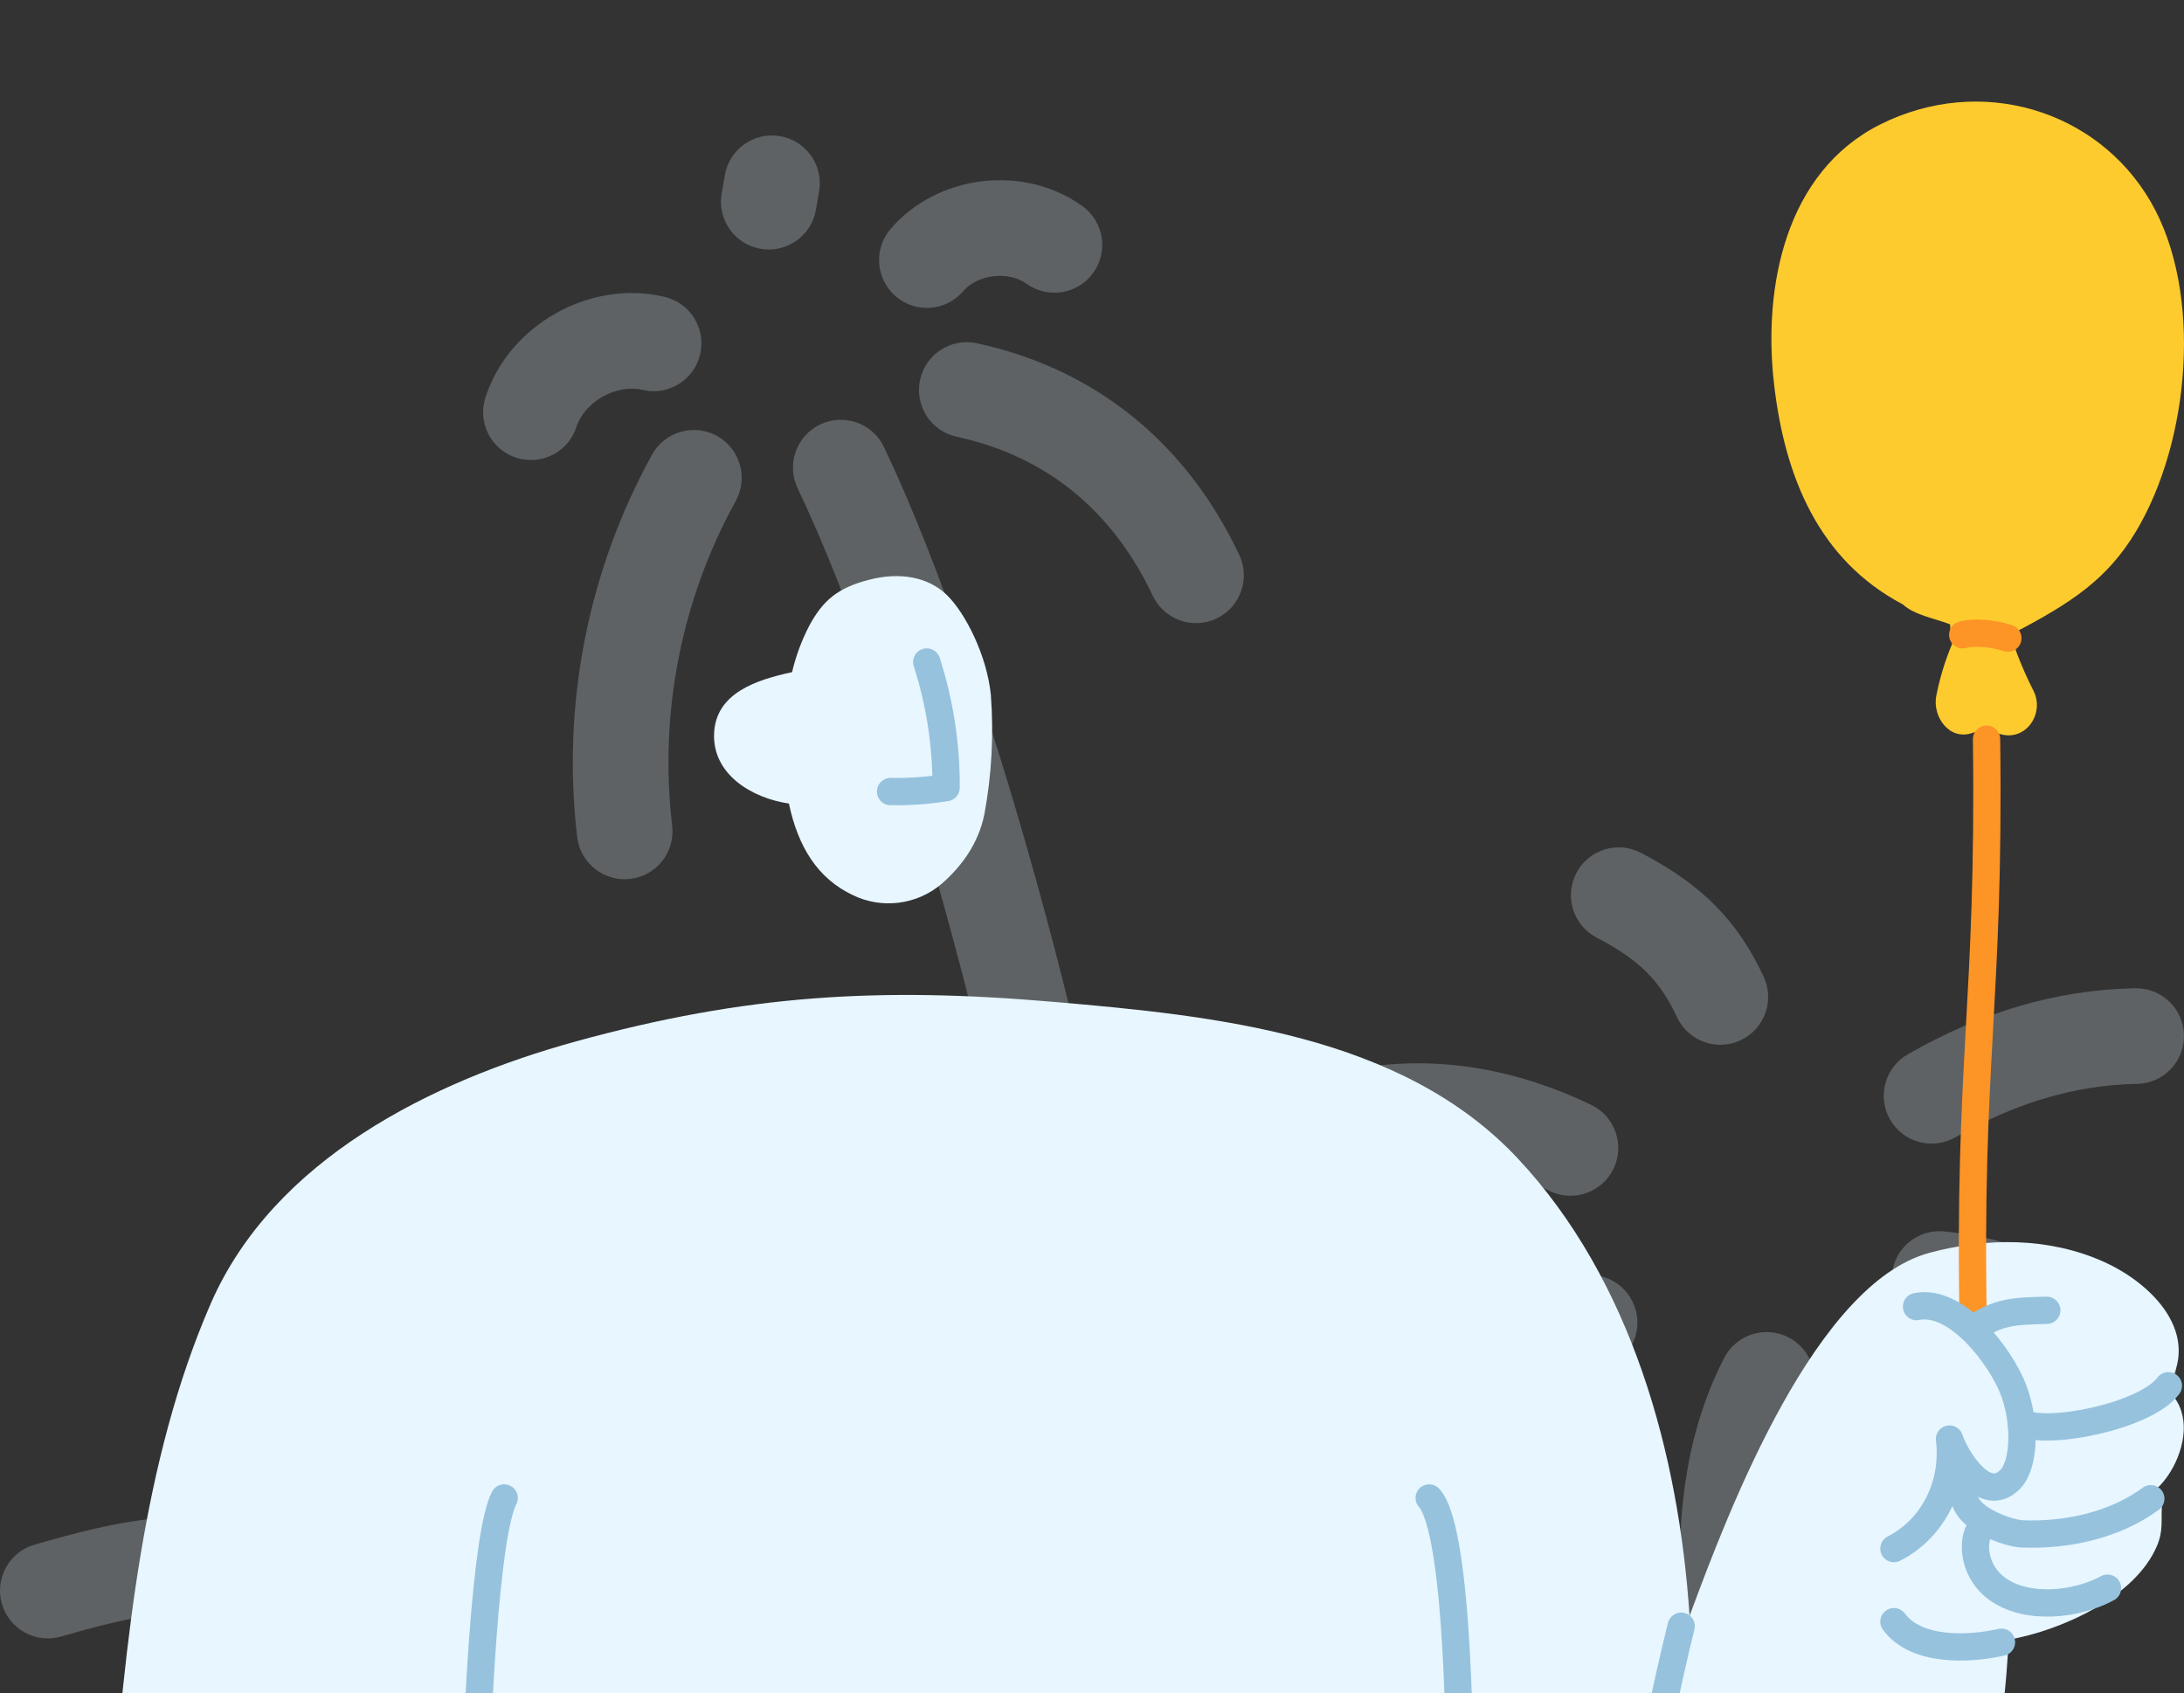 <svg width="258" height="200" viewBox="0 0 258 200" fill="none" xmlns="http://www.w3.org/2000/svg">
<rect x="0" y="0" width="258" height="200" fill="#333333" stroke="none"/>
<g clip-path="url(#clip0_1316_149)">
<path fill-rule="evenodd" clip-rule="evenodd" d="M96.781 22.496C97.241 19.465 95.194 16.609 92.158 16.084C89.084 15.552 86.16 17.613 85.628 20.688L85.252 22.864L85.232 22.983C84.773 26.014 86.82 28.869 89.855 29.395C92.93 29.927 95.854 27.865 96.386 24.791L96.762 22.614L96.781 22.496ZM127.865 24.348C130.396 26.173 130.969 29.704 129.145 32.235C127.345 34.731 123.887 35.323 121.364 33.589L121.258 33.514C119.155 31.999 115.604 32.394 113.87 34.305L113.789 34.397C111.76 36.768 108.194 37.045 105.823 35.017C103.452 32.989 103.174 29.422 105.202 27.051C110.727 20.594 120.964 19.374 127.865 24.348ZM82.703 41.883C83.431 38.849 81.561 35.8 78.527 35.072C69.737 32.964 60.129 38.354 57.345 46.953C56.383 49.922 58.011 53.108 60.979 54.069C63.948 55.03 67.133 53.403 68.095 50.434L68.132 50.324C69.155 47.396 72.878 45.337 75.892 46.06L76.01 46.087C79.005 46.739 81.985 44.878 82.703 41.883ZM115.4 40.55C129.499 43.588 140.19 52.407 146.396 65.551C147.728 68.373 146.52 71.74 143.699 73.072C140.877 74.404 137.51 73.197 136.178 70.375C131.489 60.444 123.757 54.006 113.336 51.665L113.019 51.595C109.969 50.938 108.029 47.932 108.687 44.882C109.344 41.832 112.35 39.892 115.4 40.55ZM135.722 168.255C131.863 134.351 117.507 80.243 104.424 52.808C103.081 49.992 99.71 48.797 96.893 50.141C94.077 51.483 92.882 54.855 94.225 57.672C106.733 83.901 120.771 136.807 124.495 169.532C124.848 172.632 127.647 174.86 130.747 174.507C133.847 174.154 136.075 171.355 135.722 168.255ZM229.669 145.474C239.325 146.426 248.377 150.61 255.359 157.348C257.604 159.515 257.667 163.092 255.5 165.337C253.333 167.582 249.757 167.645 247.512 165.478C242.431 160.575 235.864 157.505 228.849 156.749L228.561 156.719C225.456 156.413 223.187 153.648 223.492 150.543C223.798 147.438 226.564 145.168 229.669 145.474ZM190.286 161.317C193.083 159.934 194.229 156.545 192.846 153.748C191.462 150.952 188.074 149.806 185.277 151.189C177.931 154.822 171.635 160.269 166.983 167.016C165.212 169.585 165.859 173.103 168.428 174.874C170.997 176.645 174.515 175.999 176.286 173.43C179.846 168.267 184.665 164.097 190.286 161.317ZM93.103 157.841C95.43 159.921 95.63 163.493 93.55 165.819C91.37 168.258 89.526 170.978 88.068 173.907C86.678 176.701 83.287 177.839 80.493 176.449C77.7 175.059 76.562 171.667 77.952 168.874C79.86 165.04 82.272 161.48 85.126 158.288C87.206 155.962 90.777 155.762 93.103 157.841ZM39.296 156.666L39.178 156.664C36.111 156.638 33.574 159.07 33.485 162.15C33.395 165.269 35.85 167.87 38.969 167.961L39.168 167.968C44.889 168.198 50.141 171.214 53.223 176.05L53.292 176.157C54.995 178.702 58.428 179.432 61.023 177.778C63.655 176.102 64.428 172.609 62.752 169.978C57.622 161.928 48.837 156.942 39.296 156.666ZM211.267 157.984C214.045 159.404 215.146 162.808 213.725 165.586C209.713 173.434 208.92 183.316 210.483 196.535C210.849 199.634 208.634 202.443 205.535 202.809C202.437 203.175 199.628 200.96 199.261 197.862C197.46 182.62 198.415 170.709 203.665 160.442C205.085 157.664 208.489 156.563 211.267 157.984ZM94.063 217.919L93.95 217.861C91.209 216.496 87.865 217.566 86.433 220.291C84.981 223.053 86.043 226.469 88.805 227.921L97.404 232.44L97.489 232.485C98.887 233.243 99.916 234.358 101.679 236.992L101.899 237.323L103.114 239.177C104.219 240.846 105.112 242.076 106.152 243.288C108.184 245.656 111.751 245.928 114.119 243.897C116.487 241.865 116.759 238.298 114.727 235.93L114.534 235.701C113.989 235.044 113.449 234.303 112.778 233.303L112.43 232.779L111.279 231.022C108.371 226.633 106.286 224.346 102.664 222.44L94.063 217.919ZM49.389 227.015C50.243 229.889 48.704 232.907 45.928 233.927L45.885 233.942L45.861 233.956C45.762 234.011 45.633 234.088 45.481 234.185L45.321 234.289L45.089 234.444L44.842 234.614C44.373 234.94 43.825 235.345 43.214 235.817L43.046 235.948C41.207 237.377 38.944 239.293 36.652 241.361L36.075 241.884L35.445 242.462C33.67 244.097 31.999 245.715 30.609 247.148L30.389 247.375C29.51 248.288 28.771 249.1 28.208 249.772L28.004 250.019L27.874 250.18C27.605 250.517 27.425 250.766 27.353 250.886L27.339 250.91C25.818 253.634 22.376 254.609 19.652 253.088C16.928 251.566 15.953 248.125 17.474 245.4C18.973 242.717 23.334 238.173 28.875 233.159L29.697 232.42L30.301 231.881C35.629 227.154 39.846 223.959 42.363 223.211C45.353 222.321 48.499 224.024 49.389 227.015ZM68.055 227.417C70.857 228.79 72.016 232.174 70.643 234.976C66.485 243.463 65.239 253.081 67.093 262.343L67.157 262.658C67.793 265.713 65.831 268.705 62.776 269.34C59.722 269.975 56.73 268.014 56.095 264.959C53.637 253.142 55.186 240.843 60.496 230.005C61.869 227.203 65.253 226.044 68.055 227.417ZM43.628 193.201C45.539 190.734 45.088 187.186 42.622 185.275C37.215 181.085 30.19 179.08 22.718 179.138C17.224 179.181 12.07 180.174 4.823 182.26L4.066 182.48C1.071 183.356 -0.647 186.493 0.228 189.488C1.104 192.483 4.242 194.201 7.237 193.325C13.963 191.359 18.411 190.472 22.806 190.437C27.901 190.398 32.467 191.701 35.701 194.207L35.806 194.286C38.267 196.105 41.743 195.633 43.628 193.201ZM126.361 179.909C129.095 181.413 130.092 184.848 128.589 187.582C127.105 190.279 123.742 191.286 121.027 189.869L120.916 189.81C115.422 186.788 108.076 187.175 102.916 190.74L102.752 190.855C100.209 192.662 96.682 192.065 94.875 189.521C93.067 186.978 93.664 183.451 96.208 181.644C104.908 175.462 117.011 174.766 126.361 179.909ZM187.97 130.521C190.782 131.874 191.965 135.249 190.612 138.061C189.278 140.836 185.974 142.025 183.185 140.757L183.072 140.704C173.459 136.081 163.843 135.645 154.956 139.627L154.687 139.749C151.851 141.051 148.497 139.807 147.196 136.971C145.895 134.135 147.138 130.781 149.974 129.48C162.121 123.905 175.338 124.447 187.97 130.521ZM252.449 128.045C255.569 127.99 258.053 125.417 257.998 122.297C257.943 119.177 255.37 116.692 252.25 116.747C242.912 116.912 234.032 119.595 225.375 124.547C222.667 126.096 221.727 129.547 223.276 132.256C224.825 134.964 228.276 135.904 230.985 134.355C238.067 130.304 245.117 128.174 252.449 128.045ZM193.841 100.745L194.331 101.004C201.122 104.641 205.28 108.788 208.349 115.395C209.663 118.224 208.435 121.584 205.605 122.899C202.813 124.196 199.505 123.017 198.155 120.267L198.101 120.155C196.071 115.784 193.596 113.365 188.609 110.76C185.843 109.315 184.773 105.902 186.218 103.136C187.662 100.371 191.076 99.3 193.841 100.745ZM86.918 59.172C88.424 56.44 87.43 53.003 84.697 51.497C81.965 49.991 78.528 50.986 77.022 53.718C69.437 67.481 66.346 83.272 68.182 98.879C68.547 101.978 71.355 104.195 74.453 103.83C77.552 103.466 79.769 100.658 79.404 97.559C77.844 84.293 80.471 70.871 86.918 59.172Z" fill="#E7F6FF" fill-opacity="0.24"/>
</g>
<g clip-path="url(#clip1_1316_149)">
<path d="M255.138 175.523C255.778 174.843 256.32 174.078 256.75 173.25C258.314 170.289 258.722 166.442 255.912 164.083C260.211 157.602 254.23 151.632 248.539 149.068C242.058 146.156 234.729 146.177 227.952 147.994C214.518 151.599 204.335 177.995 199.59 190.908C198.333 171.778 192.749 151.212 179.304 136.859C165.569 122.189 143.467 119.986 124.492 118.358C103.852 116.579 88.129 117.503 68.069 123.017C50.969 127.719 32.317 136.988 24.901 153.985C16.739 172.723 14.842 194.422 13.128 214.574C11.199 237.272 11.231 260.121 11.817 282.884C12.268 300.333 13.095 325.831 31.801 329.528C34.241 332.247 36.756 332.543 38.884 333.043C40.238 333.36 44.139 333.795 46.525 332.387C47.358 333.209 46.692 346.676 46.708 349.798C46.773 361.684 46.805 373.566 46.95 385.447C47.009 390.633 47.272 398.661 46.746 402.836C43.812 405.147 36.536 408.608 36.536 413.046C36.536 417.485 39.325 418.737 47.079 418.737C54.833 418.737 71.895 418.431 81.03 418.431C90.165 418.431 89.628 418.576 91.632 416.432C93.637 414.288 93.088 409.693 93.115 405.034C93.148 399.263 93.013 384.614 92.809 378.832C92.385 367.047 92.041 355.279 91.895 343.478C91.621 321.559 91.267 303.788 91.358 281.869C91.396 270.584 91.498 255.538 91.67 244.253C91.831 234.097 92.25 209.2 92.25 209.2C92.25 209.2 99.983 208.088 101.595 207.959C106.937 207.464 112.342 207.378 117.684 207.185C119.899 207.179 122.111 207.35 124.299 207.696C124.299 207.696 124.681 314.165 124.648 358.874C124.648 370.417 124.971 392.11 124.971 399.832C124.971 407.554 124.998 413.154 126.045 415.83C127.093 418.506 129.087 418.732 133.246 418.732H164.639C176.854 418.732 180.9 418.28 181.239 414.03C181.577 409.779 173.286 406.152 172.163 403.992C171.039 401.831 171.625 388.671 171.292 382.712C170.663 371.551 171.115 354.994 171.125 343.817C171.147 320.792 171.224 297.77 171.357 274.749C171.437 263.953 170.894 253.173 171.357 242.383C180.771 257.171 197.806 261.685 213.696 252.276C227.743 243.957 236.448 214.939 237.27 193.702C243.364 192.66 252.252 188.721 254.816 182.6C255.579 180.779 255.272 179.623 255.391 177.839C254.276 176.951 254.192 176.179 255.138 175.523Z" fill="#E7F6FF"/>
<path d="M93.197 94.928C94.272 100.028 96.577 103.779 100.768 105.756C104.207 107.414 108.3 106.894 111.215 104.429C113.681 102.28 115.589 99.593 116.277 96.234C117.15 91.57 117.41 86.811 117.051 82.08C116.578 77.41 114.031 72.407 111.854 70.29C109.678 68.173 106.33 67.533 102.644 68.495C98.957 69.457 97.227 70.903 95.588 73.939C94.693 75.67 94.014 77.506 93.568 79.404C89.371 80.312 84.545 81.859 84.357 86.663C84.169 91.468 88.78 94.273 93.197 94.928Z" fill="#E7F6FF"/>
<path d="M254.079 23.856C247.765 12.942 233.928 8.761 222.079 14.72C210.966 20.32 208.242 33.776 209.569 45.35C210.826 56.286 214.814 66.141 224.787 71.402C226.19 72.697 228.785 73.111 230.376 73.761C230.383 74.53 230.462 75.296 230.612 76.05C229.767 78.059 229.133 80.15 228.721 82.289C228.302 84.665 230.268 87.529 232.988 86.588C234.159 86.169 235.137 86.395 236.309 86.728C239.377 87.593 241.543 84.256 240.231 81.628C239.498 80.191 238.843 78.715 238.27 77.206C238.152 76.9 238.05 76.588 237.942 76.276C238.047 75.784 238.014 75.272 237.845 74.798C244.777 71.182 248.931 68.404 252.29 62.842C258.728 52.164 260.264 34.544 254.079 23.856Z" fill="#FECB2E"/>
<path d="M234.676 87.319C235.079 118.911 232.478 125.161 233.112 156.978" stroke="#FD9426" stroke-width="3.224" stroke-linecap="round" stroke-linejoin="round"/>
<path d="M237.195 75.389C235.417 74.798 233.192 74.632 231.859 74.992" stroke="#FD9426" stroke-width="3.224" stroke-linecap="round" stroke-linejoin="round"/>
<path d="M226.405 154.351C231.204 153.373 236.379 160.353 237.84 164.147C239.302 167.941 239.205 172.944 237.502 174.728C234.407 177.952 230.962 172.068 230.296 170.004C230.957 175.346 228.409 180.548 223.734 182.944" stroke="#96C2DD" stroke-width="3.224" stroke-linecap="round" stroke-linejoin="round"/>
<path d="M168.832 176.963C172.432 180.897 172.594 208.668 172.395 217.529C172.207 225.203 172.008 236.09 172.008 242.136" stroke="#96C2DD" stroke-width="3.224" stroke-linecap="round" stroke-linejoin="round"/>
<path d="M241.79 154.791C237.932 154.883 236.067 154.942 233.111 156.978" stroke="#96C2DD" stroke-width="3.224" stroke-linecap="round" stroke-linejoin="round"/>
<path d="M256.153 163.706C253.466 167.318 241.789 169.65 238.764 168.059" stroke="#96C2DD" stroke-width="3.224" stroke-linecap="round" stroke-linejoin="round"/>
<path d="M254.079 177.049C249.877 180.155 244.181 181.429 238.839 181.203C236.985 181.123 229.306 178.549 233.014 174.373" stroke="#96C2DD" stroke-width="3.224" stroke-linecap="round" stroke-linejoin="round"/>
<path d="M248.961 187.619C245.296 189.613 239.342 190.263 235.833 187.619C232.85 185.357 232.893 181.418 234.258 180.161" stroke="#96C2DD" stroke-width="3.224" stroke-linecap="round" stroke-linejoin="round"/>
<path d="M236.438 194.003C232.59 194.868 226.367 195.153 223.734 191.574" stroke="#96C2DD" stroke-width="3.224" stroke-linecap="round" stroke-linejoin="round"/>
<path d="M59.558 176.963C55.296 185.271 54.77 257.209 55.871 295.674C55.841 297.156 56.033 298.634 56.441 300.059C57.516 303.283 60.692 305.432 62.126 308.496C63.808 312.363 62.606 316.879 59.224 319.399" stroke="#96C2DD" stroke-width="3.224" stroke-linecap="round" stroke-linejoin="round"/>
<path d="M198.602 192.112C197.28 197.373 193.653 213.279 192.879 223.881" stroke="#96C2DD" stroke-width="3.224" stroke-linecap="round" stroke-linejoin="round"/>
<path d="M109.477 78.205C111.019 83.001 111.791 88.01 111.766 93.047C109.597 93.392 107.401 93.547 105.205 93.51" stroke="#96C2DD" stroke-width="3.224" stroke-linecap="round" stroke-linejoin="round"/>
</g>
<defs>
<clipPath id="clip0_1316_149">
<rect width="258" height="200" fill="white"/>
</clipPath>
<clipPath id="clip1_1316_149">
<rect width="258" height="200" fill="white"/>
</clipPath>
</defs>
</svg>
